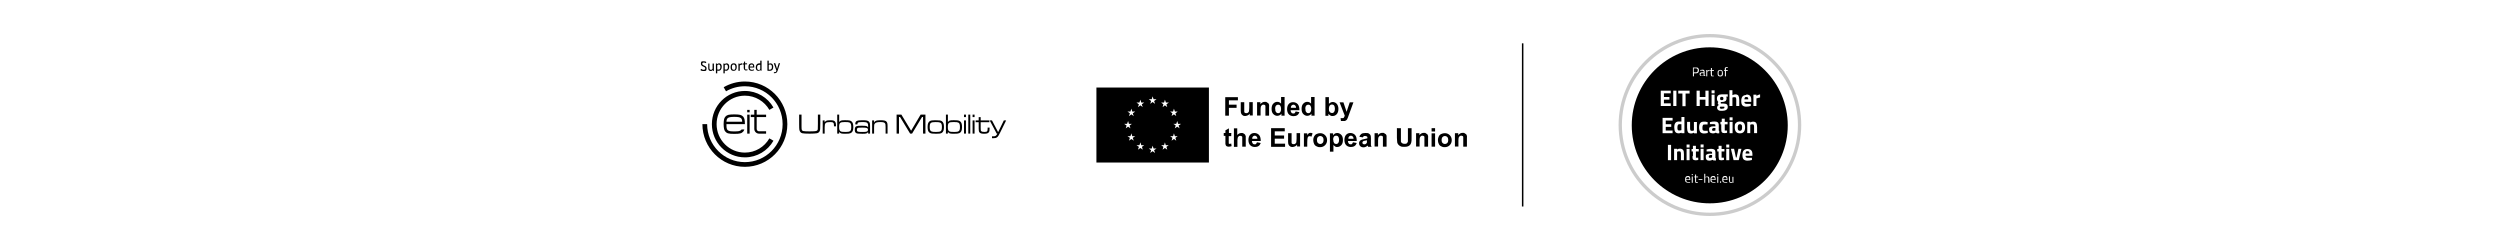 <?xml version="1.0" encoding="UTF-8" standalone="no"?><!DOCTYPE svg PUBLIC "-//W3C//DTD SVG 1.1//EN" "http://www.w3.org/Graphics/SVG/1.1/DTD/svg11.dtd"><svg width="100%" height="100%" viewBox="0 0 6250 625" version="1.1" xmlns="http://www.w3.org/2000/svg" xmlns:xlink="http://www.w3.org/1999/xlink" xml:space="preserve" xmlns:serif="http://www.serif.com/" style="fill-rule:evenodd;clip-rule:evenodd;stroke-miterlimit:10;"><g><g><g opacity="0.2"><ellipse cx="4274.79" cy="312.5" rx="224.167" ry="223.333" style="fill:none;stroke:#000;stroke-width:8.33px;"/></g><g><path d="M4280.21,324.167c0,2.083 0.834,2.916 2.917,2.916c2.083,0 2.917,0 4.583,-0.833l0.834,0l-0,-6.25l-5,0c-2.084,0.833 -3.334,1.667 -3.334,3.75l0,0.417Z" style="fill-rule:nonzero;"/><path d="M4252.29,184.167c-0,-0 -0.834,1.25 -0.834,2.083c0,2.083 0.834,2.917 2.5,2.917c1.667,-0 2.917,-0 4.167,-0.834l0.833,0l0,-5.416l-4.583,-0c-0.833,-0 -1.667,0.833 -2.083,1.25Z" style="fill-rule:nonzero;"/><path d="M4349.79,327.083c2.083,0 3.333,-0.833 4.166,-2.083c0.834,-1.25 1.25,-3.333 1.25,-6.25c0,-2.917 0,-5 -1.25,-6.25c-0.833,-1.25 -2.083,-2.083 -4.166,-2.083c-2.084,-0 -3.334,0.833 -4.167,2.083c-0.833,1.25 -1.25,3.333 -1.25,6.25c0,2.917 0,5 1.25,6.25c0.833,1.25 2.083,2.083 4.167,2.083Z" style="fill-rule:nonzero;"/><path d="M4305.21,271.667c4.167,-0 5.834,-0.834 5.834,-2.917c-0,-2.083 -0,-1.667 -0.834,-2.083l-9.166,-0c-0.834,-0 -1.667,1.666 -1.667,2.916c0,1.25 2.083,2.5 5.833,2.5l0,-0.416Z" style="fill-rule:nonzero;"/><path d="M4283.12,442.917c-1.25,-0 -2.5,-0 -3.333,1.25c-0.834,0.833 -1.25,2.083 -1.25,4.166l8.333,0c0,-2.083 0,-3.333 -0.833,-4.166c-0,-0.834 -1.667,-1.25 -2.917,-1.25Z" style="fill-rule:nonzero;"/><path d="M4312.71,442.917c-1.25,-0 -2.5,-0 -3.333,1.25c-0.833,0.833 -1.25,2.083 -1.25,4.166l8.333,0c0,-2.083 0,-3.333 -0.833,-4.166c-0,-0.834 -1.667,-1.25 -2.917,-1.25Z" style="fill-rule:nonzero;"/><path d="M4244.38,175.833c0,-1.666 0,-2.916 -1.25,-3.75c-0.833,-0.833 -1.667,-1.25 -3.333,-1.25l-5.417,0l0,10l5.417,0c2.916,0 4.583,-1.666 4.583,-5.416l0,0.416Z" style="fill-rule:nonzero;"/><path d="M4271.88,391.667c0,2.083 0.833,2.916 2.917,2.916c2.083,0 2.916,0 4.583,-0.833l0.833,0l0,-6.25l-5,0c-2.083,0.833 -3.333,1.667 -3.333,3.75l0,0.417Z" style="fill-rule:nonzero;"/><path d="M4193.54,318.333c-0,2.917 -0,5 0.833,6.25c0.833,1.25 1.667,1.667 3.333,1.667c1.667,0 3.334,0 5,-0.833l0.834,-0l-0,-15l-5.417,-0c-2.917,-0 -4.583,2.916 -4.583,8.333l-0,-0.417Z" style="fill-rule:nonzero;"/><path d="M4304.38,250.417c2.917,-0 4.167,-1.25 4.167,-4.167c-0,-2.917 -1.25,-4.167 -4.167,-4.167c-2.917,0 -4.167,1.25 -4.167,4.167c0,2.917 1.25,4.167 4.167,4.167Z" style="fill-rule:nonzero;"/><path d="M4368.96,377.917c-1.666,-0 -2.916,-0 -3.75,1.25c-0.833,0.833 -1.25,2.5 -1.25,4.583l9.584,0c-0,-2.083 -0,-3.75 -1.25,-4.583c-0.834,-0.834 -2.084,-1.25 -3.75,-1.25l0.416,-0Z" style="fill-rule:nonzero;"/><path d="M4300.62,188.75c1.667,0 2.917,0 3.333,-1.25c0.417,-1.25 0.834,-2.5 0.834,-5c-0,-2.5 -0,-3.75 -0.834,-4.583c0,-0.834 -1.666,-1.25 -3.333,-1.25c-1.667,-0 -2.917,-0 -3.333,1.25c-0.417,1.25 -0.834,2.5 -0.834,4.583c0,2.083 0,3.75 0.834,5c0.833,1.25 1.666,1.25 3.333,1.25Z" style="fill-rule:nonzero;"/><path d="M4274.38,118.333c-107.917,0 -195,87.5 -195,195c0,107.5 87.5,195 195,195c107.5,0 195,-87.5 195,-195c0,-107.5 -87.5,-195 -195,-195Zm91.25,117.917c8.333,0 12.5,4.167 12.5,12.917l0,5.416l-17.083,0c-0,1.667 -0,2.917 1.25,3.75c1.25,0.834 2.083,1.25 3.75,1.25l10.833,0l0,5.417c-4.167,1.25 -8.333,1.667 -11.667,1.667c-3.333,-0 -7.5,-1.25 -9.166,-3.334c-2.084,-2.083 -2.917,-5.833 -2.917,-10.833c0,-10 4.167,-15 12.5,-15l0,-1.25Zm-5.833,71.25c2.083,2.5 2.916,6.25 2.916,10.833c0,10 -4.166,15 -12.916,15c-8.75,0 -12.917,-5 -12.917,-15c0,-10 0.833,-8.333 2.917,-10.833c2.083,-2.5 5.416,-3.75 10,-3.75c4.583,0 7.916,1.25 10,3.75Zm-36.25,-82.083l7.5,-0l-0,12.5c2.5,-1.25 5,-2.084 7.083,-2.084c3.75,0 6.25,1.25 7.917,3.334c1.25,2.083 2.083,5.833 2.083,10.416l0,15.417l-7.5,0l0,-15c0,-2.5 0,-4.167 -0.833,-5.417c-0,-1.25 -1.667,-1.666 -3.334,-1.666c-1.666,-0 -2.916,-0 -4.583,0.833l-0.833,0l-0,21.25l-7.5,0l-0,-39.583Zm0.416,75.416l0,-7.5l7.5,0l0,7.5l-7.5,0Zm7.5,3.75l0,28.334l-7.5,-0l0,-28.334l7.5,0Zm-30.416,6.25l-0,-6.25l3.333,0l0,-7.916l7.5,-0l0,7.916l7.083,0l0,6.25l-7.083,0l0,15.417l5.833,0l0,5.833c-2.5,0 -4.583,0.834 -5.833,0.834c-3.333,-0 -5.833,-0.834 -7.083,-2.084c-1.25,-1.666 -1.667,-4.166 -1.667,-8.333l0,-11.667l-3.333,0l1.25,0Zm14.583,61.25l7.5,0l0,28.334l-7.5,-0l0,-28.334Zm0,-3.333l0,-7.5l7.5,0l0,7.5l-7.5,0Zm-5.833,-193.75l2.083,0l0,-1.25c0,-2.083 0,-3.75 0.833,-4.583c0.834,-0.834 1.667,-1.25 3.334,-1.25l3.333,-0l0,2.083l-2.917,0c-0.833,0 -1.25,0 -1.666,0.833l-0,4.167l4.583,0l0,2.083l-4.583,0l-0,13.75l-2.5,0l-0,-13.75l-2.084,0l0,-2.083l-0.416,0Zm-14.167,1.667c0.833,-1.25 2.917,-2.084 5,-2.084c2.083,0 4.167,0.834 5,2.084c0.833,1.25 1.667,3.333 1.667,6.25c-0,2.916 -0,5 -1.25,6.25c-1.25,1.25 -2.917,2.083 -5.417,2.083c-2.5,0 -4.167,-0.833 -5.417,-2.083c-0.833,-1.25 -1.25,-3.334 -1.25,-6.25c0,-2.917 0,-5 1.667,-6.25Zm-1.667,82.5c0,-0.834 0,-2.084 1.667,-3.75l0,-0.834c-2.083,-1.666 -3.333,-4.583 -3.333,-8.333c-0,-3.75 1.25,-6.25 3.333,-7.917c2.083,-1.666 5,-2.5 8.75,-2.5l15,0l0,5.834l-4.167,-0c0.834,0.833 1.25,2.083 1.25,3.333c0,3.75 -0.833,6.25 -2.916,7.917c-2.084,1.25 -5,2.083 -9.167,2.083c-4.167,0 -1.667,0 -2.5,0l0,2.5c0,0.833 0,1.25 0.833,1.25l4.584,0c4.583,0 7.916,0.833 9.583,2.083c1.667,1.25 2.5,3.334 2.5,6.667c0,3.333 -1.25,5.417 -3.75,7.083c-2.5,1.667 -5.833,2.5 -10,2.5c-4.167,0 -7.5,0 -9.583,-1.666c-2.084,-1.667 -3.334,-3.334 -3.334,-6.25c0,-2.917 1.25,-4.584 4.167,-6.667c-1.25,-0.833 -2.083,-2.5 -2.083,-4.167l-0.834,0.834Zm-15,-25.834l0,-7.5l7.5,0l0,7.5l-7.5,0Zm7.5,3.334l0,28.333l-7.5,0l0,-28.333l7.5,-0Zm-11.25,-61.667l2.084,0l-0,-5l2.5,0l-0,5l5,0l-0,2.083l-5,0l-0,11.25c-0,0 0.833,0.834 1.666,0.834l2.917,-0l0,1.666l-3.333,0c-1.667,0 -2.917,0 -3.334,-1.25c0,-0.833 -0.833,-2.5 -0.833,-4.583l0,-8.333l-2.083,-0l-0,-2.084l0.416,0.417Zm-9.583,0l2.5,0l0,2.083c1.667,-1.25 3.75,-2.083 5.833,-2.5l0,2.5c-0.833,0 -1.666,0 -2.916,0.834c-0.834,-0 -1.667,0.833 -2.084,0.833l-0.833,0l0,12.083l-2.5,0l0,-15.833Zm-7.5,2.5c0,0 -1.25,-0.833 -2.083,-0.833l-5.834,-0l0,-1.667c2.5,0 4.167,-0.833 6.25,-0.833c2.084,-0 2.917,-0 3.75,1.25c0.834,0.833 1.25,2.083 1.25,3.75l0,7.916c0,0.834 0.834,1.25 1.667,1.25l-0,1.667c-1.667,0 -2.917,0 -3.75,-1.25c-2.083,0.833 -3.75,1.25 -5.833,1.25c-2.084,0 -2.5,0 -3.334,-1.25c-0.833,-0.833 -1.25,-2.083 -1.25,-3.333c0,-1.25 0,-2.5 1.25,-3.334c0.834,-0.833 2.084,-1.25 3.75,-1.25l5,0l0,-1.666c0,-1.25 0,-1.667 -0.833,-2.084l-0,0.417Zm5.417,65l-0,-15.833l7.916,-0l0,38.333l-7.916,0l-0,-15.833l-14.167,-0l-0,15.833l-7.917,0l0,-38.333l7.917,-0l-0,15.833l14.167,0Zm-31.25,-73.75l7.916,0c2.5,0 4.167,0 5.417,1.667c1.25,1.666 1.667,2.916 1.667,5.416c-0,5 -2.5,7.5 -7.084,7.5l-5.416,0l-0,7.5l-2.5,0l-0,-22.083Zm-36.667,57.917l28.333,-0l0,7.083l-10,0l0,31.667l-7.916,-0l-0,-31.667l-10.417,0l-0,-7.083Zm20.833,142.083l0,-7.5l7.5,0l0,7.5l-7.5,0Zm7.5,3.333l0,28.334l-7.5,-0l0,-28.334l7.5,0Zm-72.083,-145.416l25,-0l-0,6.666l-17.083,0l-0,9.167l13.75,0l-0,6.667l-13.75,-0l-0,9.166l17.083,0l-0,6.667l-25,0l-0,-38.333Zm25.833,173.75l-7.916,-0l-0,-38.334l7.916,0l0,38.334Zm3.75,-99.167l-17.083,0l-0,9.167l13.75,-0l-0,6.666l-13.75,0l-0,9.167l17.083,0l0,6.667l-25,-0l0,-38.334l25,0l0,6.667Zm1.667,-74.583l7.917,-0l-0,38.333l-7.917,0l-0,-38.333Zm26.667,173.75l-7.5,-0l-0,-15c-0,-2.5 -0,-4.167 -0.834,-5.417c0,-1.25 -1.666,-1.667 -3.333,-1.667c-1.667,0 -2.917,0 -4.583,0.834l-0.834,-0l0,21.25l-7.5,-0l0,-28.334l7.5,0l0,1.667c2.5,-1.667 5,-2.083 7.084,-2.083c3.75,-0 6.25,1.25 7.916,3.333c1.667,2.083 2.084,5.833 2.084,10.417l-0,15.416l-0,-0.416Zm1.25,-67.5l-7.5,-0l-0,-1.25c-2.5,1.25 -5,1.666 -6.667,1.666c-4.167,0 -7.083,-1.25 -8.75,-3.75c-1.667,-2.5 -2.5,-6.25 -2.5,-11.25c-0,-5 0.833,-8.75 2.917,-11.25c2.083,-2.5 5,-3.333 8.75,-3.333l6.25,0l-0,-11.25l7.5,0l-0,40.417Zm15,117.083l-10.417,0c-0,1.667 -0,2.917 0.833,3.75c0.834,0.833 1.667,1.25 3.334,1.25l5.416,0l0,1.667l-6.25,-0c-1.666,-0 -3.75,-0.834 -5,-2.084c-0.833,-1.25 -1.25,-3.333 -1.25,-6.25c0,-5.416 2.084,-8.333 6.667,-8.333c4.583,0 3.75,0 4.583,1.667c1.25,1.25 1.667,2.916 1.667,5.416l-0,2.5l0.417,0l-0,0.417Zm-6.25,-120c-1.25,-2.083 -2.084,-5.833 -2.084,-10.833l0,-14.584l7.5,0l0,15c0,2.917 0,4.584 0.834,5.834c-0,0.833 1.666,1.666 3.333,1.666c1.667,0 3.333,0 4.583,-0.833l0.834,0l-0,-21.25l7.5,0l-0,28.333l-7.5,0l-0,-1.666c-2.917,1.666 -5,2.083 -7.084,2.083c-3.75,0 -6.666,-1.25 -7.916,-3.333l-0,-0.417Zm12.083,127.083l-2.5,0l-0,-15.833l2.5,0l-0,15.833Zm-0,-19.166l-2.5,-0l-0,-2.917l2.5,0l-0,2.917Zm0.417,-47.5l-0,-11.667l-3.334,0l0,-6.25l3.334,0l-0,-7.917l7.5,0l-0,7.917l7.083,0l-0,6.25l-7.083,0l-0,15.417c-0,0.416 0.833,-0 1.666,-0l4.167,-0l-0,5.833c-2.5,0 -4.583,0.833 -5.833,0.833c-3.334,0 -5.834,-0.833 -7.084,-2.083c-1.25,-1.25 -1.666,-4.167 -1.666,-8.333l1.25,-0Zm9.583,67.083c-1.667,0 -2.917,0 -3.333,-1.25c-0.417,-1.25 -0.834,-2.5 -0.834,-4.583l0,-8.334l-2.083,0l-0,-2.083l2.083,0l0,-5l2.5,0l0,5l5,0l0,2.083l-5,0l0,11.25c0,0.834 0.834,0.834 1.667,0.834l2.917,-0l-0,1.666l-3.334,0l0.417,0.417Zm14.167,-7.917l-9.584,0l0,-2.083l9.584,0l-0,2.083Zm2.916,-49.166l-7.5,-0l0,-28.334l7.5,0l0,28.334Zm0,-31.667l-7.5,0l0,-7.5l7.5,0l0,7.5Zm-8.333,-38.75c-1.667,-2.5 -2.917,-6.25 -2.917,-11.25c0,-5 0.834,-8.75 2.917,-11.25c2.083,-2.5 5,-3.333 9.167,-3.333c4.166,-0 4.583,-0 7.5,0.833l1.666,0l0,6.25l-6.666,0c-2.5,0 -4.167,0 -5,1.667c-0.834,1.666 -1.25,3.333 -1.25,6.25c-0,2.916 -0,5 1.25,6.25c1.25,1.25 2.5,1.666 5.416,1.666l6.667,0l-0,5.417c-4.167,0.833 -7.083,1.25 -9.167,1.25c-4.166,0 -7.083,-1.25 -9.166,-3.333l-0.417,-0.417Zm22.917,127.083l-2.917,0l-0,-8.333c-0,-2.083 -0,-3.75 -0.833,-4.583c-0,-0.834 -1.25,-1.25 -2.917,-1.25c-1.667,-0 -2.5,-0 -3.75,0.833l-0,13.333l-2.5,0l-0,-22.5l2.5,0l-0,7.917c1.667,-0.833 3.333,-1.25 5,-1.25c1.667,0 3.333,0 4.167,1.667c0.833,1.666 1.25,3.333 1.25,5.833l-0,8.333Zm15.833,-7.083l-10.417,0c0,1.667 0,2.917 0.834,3.75c0.833,0.833 1.666,1.25 3.333,1.25l5.417,0l-0,1.667l-6.25,-0c-1.667,-0 -3.75,-0.834 -5,-2.084c-1.25,-1.25 -1.25,-3.333 -1.25,-6.25c-0,-5.416 2.083,-8.333 6.666,-8.333c4.584,0 3.75,0 4.584,1.667c1.25,1.25 1.666,2.916 1.666,5.416l0,2.5l0.417,0l-0,0.417Zm-0,-48.75l-4.583,0c-1.25,0 -2.5,-0.833 -3.334,-1.667c-2.5,1.25 -5.416,2.084 -8.333,2.084c-5.833,-0 -8.75,-2.917 -8.75,-9.167c-0,-6.25 0.833,-5 2.5,-6.25c1.667,-1.25 4.167,-2.083 7.5,-2.083l5.833,-0l0,-2.084c0,-1.25 0,-2.083 -0.833,-2.5c-0,0 -1.25,-0.833 -2.5,-0.833l-10.417,0l0,-5c4.167,-1.25 7.917,-1.667 11.667,-1.667c3.75,0 6.25,0.834 7.917,2.084c1.666,1.25 2.5,3.75 2.5,7.083l-0,13.75c-0,0 0.833,0 1.25,0.833l-0,5.834l-0.834,-0l0.417,-0.417Zm-7.917,-67.917c-5.833,0 -8.75,-2.916 -8.75,-9.166c0,-6.25 0.834,-5 2.5,-6.25c1.667,-1.25 4.167,-2.084 7.5,-2.084l5.834,0l-0,-2.083c-0,-1.25 -0,-2.083 -0.834,-2.5c0,0 -1.25,-0.833 -2.5,-0.833l-10.416,-0l-0,-5c4.166,-1.25 7.916,-1.667 11.666,-1.667c3.75,0 6.25,0.833 7.917,2.083c1.667,1.667 2.5,3.75 2.5,7.084l-0,13.75c-0,-0 0.833,-0 1.25,0.833l-0,5.833l-5,0c-1.25,0 -2.5,-0.833 -3.333,-1.666c-2.5,1.25 -5.417,2.083 -8.334,2.083l0,-0.417Zm14.167,123.75l-2.5,0l-0,-15.833l2.5,0l-0,15.833Zm-0,-19.166l-2.5,-0l-0,-2.917l2.5,0l-0,2.917Zm7.083,19.166l-2.5,0l0,-3.75l2.5,0l0,3.75Zm-4.583,-58.333c-1.25,-1.667 -1.667,-4.167 -1.667,-8.333l0,-11.667l-3.333,0l-0,-6.25l3.333,0l0,-7.917l7.5,0l0,7.917l7.084,0l-0,6.25l-7.084,0l0,15.417l5.834,-0l-0,5.833c-2.5,0 -4.584,0.833 -5.834,0.833c-3.333,0 -5.833,-0.833 -7.083,-2.083l1.25,0Zm20.833,51.25l-10.416,0c-0,1.667 -0,2.917 0.833,3.75c0.833,0.833 1.667,1.25 3.333,1.25l5.417,0l-0,1.667l-6.25,-0c-1.667,-0 -3.75,-0.834 -5,-2.084c-1.25,-1.25 -1.25,-3.333 -1.25,-6.25c-0,-5.416 2.083,-8.333 6.667,-8.333c4.583,0 3.75,0 4.583,1.667c1.25,1.25 1.667,2.916 1.667,5.416l-0,2.5l0.416,0l0,0.417Zm15.834,7.083l-2.5,0l-0,-1.25c-1.667,0.834 -2.917,1.25 -4.584,1.25c-1.666,0 -3.75,0 -4.166,-1.666c-0.834,-1.25 -1.25,-3.334 -1.25,-6.25l-0,-8.334l2.5,0l-0,12.917c-0,0.833 1.25,1.25 2.5,1.25l3.75,0l-0,-12.917l2.5,0l-0,15.834l0.833,-0.834l0.417,0Zm12.083,-56.666l-12.917,-0l-6.666,-28.334l7.916,0l4.584,21.667l1.666,0l4.584,-21.667l7.5,0l-6.667,28.334Zm34.167,-10.834l-17.084,0c0,1.667 0,2.917 1.25,3.75c0.834,0.834 2.084,1.25 3.75,1.25l10.834,0l-0,5.417c-4.167,1.25 -8.334,1.667 -11.667,1.667c-3.333,-0 -7.5,-1.25 -9.167,-3.334c-2.083,-2.083 -2.916,-5.833 -2.916,-10.833c-0,-10 4.166,-15 12.5,-15c8.333,0 12.5,4.167 12.5,12.917l-0,5.416l-0,-1.25Zm11.666,-56.666l-7.5,-0l0,-15c0,-2.5 0,-4.167 -0.833,-5.417c-0,-1.25 -1.667,-1.667 -3.333,-1.667c-1.667,0 -2.917,0 -4.584,0.834l-0.833,-0l-0,21.25l-7.5,-0l-0,-28.334l7.5,0l-0,1.667c2.5,-1.667 5,-2.083 7.083,-2.083c3.75,-0 6.25,1.25 7.917,3.333c1.25,2.083 2.083,5.833 2.083,10.417l0,15.416l0,-0.416Zm7.5,-89.167c-2.916,0.833 -5.833,1.25 -7.916,2.083l-1.25,0l-0,19.167l-7.5,0l-0,-28.333l7.5,-0l-0,2.916c3.333,-2.083 6.25,-2.916 9.166,-3.75l0,7.917Z" style="fill-rule:nonzero;"/><path d="M4219.79,442.917c-1.25,-0 -2.5,-0 -3.334,1.25c-0.833,0.833 -1.25,2.083 -1.25,4.166l8.334,0c-0,-2.083 -0,-3.333 -0.834,-4.166c-0.833,-0.834 -1.666,-1.25 -2.916,-1.25Z" style="fill-rule:nonzero;"/><path d="M4369.79,243.75c-0.834,-0.833 -2.084,-1.25 -3.75,-1.25c-1.667,0 -2.917,0 -3.75,1.25c-0.834,1.25 -1.25,2.5 -1.25,4.583l9.583,0c0,-2.083 0,-3.75 -1.25,-4.583l0.417,0Z" style="fill-rule:nonzero;"/></g></g><rect x="3804.79" y="108.333" width="3.75" height="407.917"/><g><path d="M3022.29,218.75l-0,187.5l-281.25,0l-0,-187.5l281.25,0Zm-138.334,152.5l-2.5,-7.083l-2.083,7.083l-7.5,0l5.833,4.167l-2.083,7.083l5.833,-4.583l6.25,4.583l-2.5,-7.083l6.25,-4.167l-7.5,0Zm30.417,-8.333l-2.083,-7.084l-2.084,7.084l-7.5,-0l5.834,4.166l-2.084,7.084l5.834,-4.167l5.833,4.167l-2.083,-7.084l5.833,-4.166l-7.5,-0Zm22.917,-22.5l-2.5,-7.084l-2.084,7.084l-7.5,-0l5.834,4.166l-2.084,7.084l5.834,-4.167l5.833,4.167l-2.083,-7.084l5.833,-4.166l-7.083,-0Zm15.416,-30.834l-7.5,0l-2.083,-7.083l-2.5,7.083l-7.5,0l6.25,4.167l-2.5,7.083l6.25,-4.166l5.833,4.166l-2.5,-7.083l6.25,-4.167Zm-23.75,-19.583l5.834,-4.167l5.833,4.167l-2.083,-6.667l5.833,-4.583l-7.083,0l-2.5,-7.083l-2.084,7.083l-7.5,0l5.834,4.583l-2.084,6.667Zm-16.666,-40.833l-2.084,7.083l-7.5,0l5.834,4.583l-2.084,7.084l5.834,-4.584l5.833,4.584l-2.083,-7.084l6.25,-4.583l-7.5,0l-2.5,-7.083Zm-36.667,10.416l5.833,-4.583l6.25,4.583l-2.5,-7.083l6.25,-4.583l-7.5,-0l-2.5,-7.084l-2.083,7.084l-7.5,-0l5.833,4.583l-2.083,7.083Zm-30.833,8.334l6.25,-4.584l5.833,4.584l-2.5,-7.084l6.25,-4.583l-7.5,0l-2.083,-7.083l-2.5,7.083l-7.5,0l6.25,4.583l-2.5,7.084Zm-16.25,3.75l-2.5,7.083l-7.5,0l6.25,4.583l-2.5,7.084l6.25,-4.584l5.833,4.584l-2.5,-7.084l6.25,-4.583l-7.5,0l-2.083,-7.083Zm-8.334,45l5.834,4.166l-2.084,-7.083l5.834,-4.167l-7.5,0l-2.084,-7.083l-2.5,7.083l-7.5,0l6.25,4.167l-2.083,7.083l5.833,-4.166Zm10.417,23.75l-2.083,-7.084l-2.5,7.084l-7.5,-0l6.25,4.166l-2.5,7.084l6.25,-4.167l5.833,4.167l-2.5,-7.084l6.25,-4.166l-7.5,-0Zm22.5,22.5l-2.083,-7.084l-2.5,7.084l-7.5,-0l6.25,4.166l-2.5,7.084l6.25,-4.167l5.833,4.167l-2.083,-7.084l5.833,-4.166l-7.5,-0Z"/><g><path d="M3063.12,289.167l0,-46.25l31.667,-0l-0,7.916l-22.5,0l-0,10.834l19.166,-0l0,7.916l-19.166,0l-0,19.584l-9.167,-0Z" style="fill-rule:nonzero;"/><path d="M3124.38,289.167l0,-5c-1.25,1.666 -2.917,3.333 -5,4.166c-2.083,0.834 -4.167,1.667 -6.25,1.667c-2.083,0 -4.167,0 -6.25,-1.667c-1.667,-0.833 -2.917,-2.5 -3.75,-4.166c-0.833,-1.667 -1.25,-4.167 -1.25,-7.5l0,-21.25l8.75,-0l0,24.166c0,1.25 0.833,2.084 1.667,2.5c0.833,0.417 2.083,0.834 3.333,0.834c1.25,-0 2.917,-0 4.167,-1.25c1.25,-0.834 2.083,-1.667 2.5,-2.917c-0,-1.25 0.833,-4.167 0.833,-9.167l0,-14.166l8.75,-0l0,33.333l-8.333,0l0.833,0l0,0.417Z" style="fill-rule:nonzero;"/><path d="M3172.29,289.167l-8.75,-0l-0,-24.167c-0,-1.25 -0.834,-2.083 -1.667,-2.5c-0.833,-0.417 -1.667,-0.833 -2.917,-0.833c-1.25,-0 -2.916,-0 -4.166,1.25c-1.25,1.25 -2.084,2.083 -2.5,3.333c-0.417,1.25 -0.834,3.75 -0.834,7.5l0,15l-8.75,0l0,-33.333l8.334,-0l-0,5c2.916,-3.75 6.666,-5.834 10.833,-5.834c4.167,0 3.75,0 5.417,1.25c1.666,0.834 2.916,1.667 3.75,2.5c0.833,0.834 1.25,2.5 1.666,3.75c0.417,1.25 0,3.334 0,5.834l0,20.833l-0.416,0l-0,0.417Z" style="fill-rule:nonzero;"/><path d="M3211.88,289.167l-8.333,-0l-0,-5c-1.25,2.083 -2.917,3.333 -5,4.166c-2.084,0.834 -3.75,1.25 -5.417,1.25c-3.75,0 -7.083,-1.666 -10,-4.583c-2.917,-2.917 -4.167,-7.5 -4.167,-12.917c0,-5.416 1.25,-10 4.167,-12.916c2.917,-2.917 5.833,-4.584 10,-4.584c4.167,0 7.083,1.667 9.583,4.584l0,-16.667l8.75,0l0,46.25l0.417,0l0,0.417Zm-23.75,-17.5c0,3.75 0,6.25 1.667,7.916c1.25,2.5 3.333,3.334 5.833,3.334c2.5,-0 3.75,-0.834 5,-2.5c1.25,-1.667 2.083,-4.167 2.083,-7.917c0,-3.75 -0.833,-6.667 -2.083,-8.333c-1.25,-1.667 -3.333,-2.5 -5.417,-2.5c-2.083,-0 -3.75,0.833 -5.416,2.5c-1.25,1.666 -2.084,4.166 -2.084,7.5l0.417,-0Z" style="fill-rule:nonzero;"/><path d="M3239.79,278.75l8.75,1.667c-1.25,3.333 -2.917,5.833 -5.417,7.5c-2.5,1.666 -5.417,2.5 -9.167,2.5c-5.833,-0 -10,-2.084 -12.916,-5.834c-2.084,-2.916 -3.334,-7.083 -3.334,-11.666c0,-4.584 1.25,-10 4.167,-12.917c2.917,-3.333 6.667,-4.583 10.833,-4.583c4.167,-0 8.75,1.666 11.667,5c2.917,3.333 4.167,8.333 4.167,15l-22.084,-0c0,2.5 0.834,4.583 2.084,6.25c1.25,1.666 2.916,2.083 5,2.083c2.083,0 2.5,0 3.333,-1.25c0.833,-0.833 1.667,-2.083 2.083,-3.75l0.834,-0Zm0.416,-9.167c0,-2.5 -0.833,-4.583 -2.083,-5.833c-1.25,-1.25 -2.917,-2.083 -4.583,-2.083c-1.667,-0 -3.334,0.833 -4.584,2.083c-1.25,1.25 -2.083,3.333 -1.666,5.833l13.333,0l-0.417,0Z" style="fill-rule:nonzero;"/><path d="M3286.88,289.167l-8.333,-0l-0,-5c-1.25,2.083 -2.917,3.333 -5,4.166c-2.084,0.834 -3.75,1.25 -5.417,1.25c-3.75,0 -7.083,-1.666 -10,-4.583c-2.917,-2.917 -4.167,-7.5 -4.167,-12.917c0,-5.416 1.25,-10 4.167,-12.916c2.917,-2.917 5.833,-4.584 10,-4.584c4.167,0 7.083,1.667 9.583,4.584l0,-16.667l8.75,0l0,46.25l0.417,0l0,0.417Zm-23.333,-17.5c-0,3.75 -0,6.25 1.666,7.916c1.25,2.5 3.334,3.334 5.834,3.334c2.5,-0 3.75,-0.834 5,-2.5c1.25,-1.667 2.083,-4.167 2.083,-7.917c0,-3.75 -0.833,-6.667 -2.083,-8.333c-1.25,-1.667 -3.334,-2.5 -5.417,-2.5c-2.083,-0 -3.75,0.833 -5.417,2.5c-1.25,1.666 -2.083,4.166 -2.083,7.5l0.417,-0Z" style="fill-rule:nonzero;"/><path d="M3313.54,289.583l-0,-46.666l8.75,-0l-0,16.666c2.916,-2.916 5.833,-4.583 9.583,-4.583c3.75,0 7.5,1.667 10,4.583c2.5,2.917 4.167,7.084 4.167,12.5c-0,5.417 -1.25,10 -4.167,13.334c-2.917,2.916 -5.833,4.583 -10,4.583c-4.167,0 -3.75,0 -5.833,-1.25c-1.667,-0.833 -3.334,-2.5 -5,-4.167l-0,5l-8.334,0l0.834,0Zm8.75,-17.916c-0,3.333 -0,5.833 1.666,7.5c1.667,2.5 3.75,3.333 6.25,3.333c2.5,-0 3.75,-0.833 5,-2.5c1.25,-1.667 2.084,-4.167 2.084,-7.917c-0,-3.75 -0.834,-6.666 -2.084,-8.333c-1.25,-1.667 -3.333,-2.5 -5.416,-2.5c-2.084,-0 -3.75,0.833 -5.417,2.5c-1.25,1.667 -2.083,4.167 -2.083,7.5l-0,0.417Z" style="fill-rule:nonzero;"/><path d="M3348.96,255.833l9.584,0l7.916,23.75l7.917,-23.75l9.167,0l-11.667,32.084l-2.083,5.833c-0.834,2.083 -1.667,3.333 -2.084,4.583c-0.416,1.25 -1.666,1.667 -2.5,2.5c-0.833,0.834 -2.083,1.25 -3.333,1.667l-9.583,0l-0.834,-7.083l3.75,-0c2.084,-0 3.75,-0 4.584,-1.667c0.833,-1.667 1.666,-2.917 2.083,-4.583l-12.917,-33.334Z" style="fill-rule:nonzero;"/><path d="M3078.12,333.333l0,7.084l-6.25,-0l0,17.916c0,0 0,0.834 0.833,1.25c0.834,0.417 0.834,0 1.667,0c0.833,0 2.083,0 3.75,-0.833l0.833,6.667c-2.083,0.833 -4.583,1.25 -7.083,1.25c-2.5,-0 -2.917,-0 -4.167,-0.834c-1.25,0 -2.083,-1.25 -2.916,-2.083c-0,-0.833 -0.834,-2.083 -1.25,-3.333l-0,-20.834l-4.167,0l0,-7.083l4.167,0l-0,-6.667l8.75,-5l-0,11.667l6.25,0l-0,0.833l-0.417,0Z" style="fill-rule:nonzero;"/><path d="M3093.12,320.417l0,17.083c2.917,-3.333 6.25,-5 10.417,-5c4.166,0 3.75,0 5.416,1.25c1.667,0.833 2.917,1.667 3.75,2.917c0.834,1.25 1.25,2.5 1.667,3.75l-0,26.25l-8.75,-0l-0,-24.167c-0,-0.833 -0.833,-1.667 -1.667,-2.083c-0.833,-0.417 -2.083,-0.834 -3.333,-0.834c-1.25,0 -2.917,0 -3.75,1.25c-1.25,0.834 -2.083,1.667 -2.5,3.334c-0,1.25 -0.833,3.75 -0.833,6.25l-0,16.666l-8.75,0l-0,-46.25l8.75,0l-0.417,0l0,-0.416Z" style="fill-rule:nonzero;"/><path d="M3143.12,355.833l8.75,1.667c-1.25,3.333 -2.917,5.833 -5.417,7.5c-2.5,1.667 -5.416,2.5 -9.166,2.5c-5.834,0 -10,-2.083 -12.917,-5.833c-2.083,-2.917 -3.333,-7.084 -3.333,-11.667c-0,-4.583 1.25,-10 4.166,-12.917c2.917,-3.333 6.667,-4.583 10.834,-4.583c4.166,0 8.75,1.667 11.666,5c2.917,3.333 4.167,8.333 4.167,15l-22.083,0c-0,2.5 0.833,4.583 2.083,6.25c1.25,1.667 2.917,2.083 5,2.083c2.083,0 2.5,0 3.333,-1.25c0.834,-0.833 1.667,-2.083 2.084,-3.75l0.833,0Zm0.417,-8.75c-0,-2.5 -0.834,-4.583 -2.084,-5.833c-1.25,-1.25 -2.916,-2.083 -4.583,-2.083c-1.667,-0 -3.333,0.833 -4.583,2.083c-1.25,1.25 -2.084,3.333 -1.667,5.833l13.333,0l-0.416,0Z" style="fill-rule:nonzero;"/><path d="M3177.71,367.083l0,-46.666l34.167,-0l0,7.916l-25,0l0,10.417l23.333,0l0,7.917l-23.333,-0l0,12.5l25.833,-0l0,7.916l-35,0Z" style="fill-rule:nonzero;"/><path d="M3242.71,366.667l0,-5c-1.25,1.666 -2.916,3.333 -5,4.166c-2.083,0.834 -4.166,1.667 -6.25,1.667c-2.083,0 -4.166,0 -6.25,-1.667c-1.666,-0.833 -2.916,-2.5 -3.75,-4.166c-0.833,-1.667 -1.25,-4.167 -1.25,-7.5l0,-21.25l8.75,-0l0,24.166c0,1.25 0.834,2.084 1.667,2.5c0.833,0.417 2.083,0.834 3.333,0.834c1.25,-0 2.917,-0 4.167,-1.25c1.25,-0.834 2.083,-1.667 2.5,-2.917c0,-1.25 0.833,-4.167 0.833,-9.167l0,-14.166l8.75,-0l0,33.333l-8.333,-0l0.833,-0l0,0.417Z" style="fill-rule:nonzero;"/><path d="M3268.54,366.667l-8.75,-0l-0,-33.334l8.333,0l0,4.584c1.25,-2.084 2.5,-3.75 3.75,-4.584c1.25,-0.833 2.5,-1.25 3.75,-1.25c1.25,0 4.167,0 5.833,1.667l-2.916,7.917c-1.667,-0.834 -2.917,-1.25 -4.167,-1.25c-1.25,-0 -2.083,-0 -3.333,0.833c-1.25,0.833 -1.667,2.083 -2.084,3.75c-0.416,1.667 -0.833,5.417 -0.833,11.25l-0,10.417l0.417,-0Z" style="fill-rule:nonzero;"/><path d="M3283.12,349.583c0,-2.916 0.833,-5.833 2.083,-8.333c1.25,-2.5 3.334,-5 6.25,-6.25c2.917,-1.25 5.417,-2.083 8.75,-2.083c5,-0 9.167,1.666 12.5,5c3.334,3.333 5,7.5 5,12.5c0,5 -1.666,9.166 -5,12.5c-3.333,3.333 -7.5,5 -12.5,5c-5,-0 -5.833,-0.834 -8.75,-2.084c-2.916,-1.25 -5,-3.333 -6.25,-6.25c-1.25,-2.916 -2.083,-5.833 -2.083,-9.583l0,-0.417Zm9.167,0.417c-0,3.333 0.833,5.833 2.5,7.5c1.666,1.667 3.333,2.5 5.833,2.5c2.5,0 4.167,-0.833 5.833,-2.5c1.667,-1.667 2.5,-4.167 2.5,-7.5c0,-3.333 -0.833,-5.833 -2.5,-7.5c-1.666,-1.667 -3.333,-2.5 -5.833,-2.5c-2.5,0 -4.167,0.833 -5.833,2.5c-1.667,1.667 -2.5,4.167 -2.5,7.5Z" style="fill-rule:nonzero;"/><path d="M3324.38,333.333l8.333,0l0,5c1.25,-1.666 2.5,-2.916 4.167,-4.166c1.667,-1.25 3.75,-1.667 6.25,-1.667c3.75,0 7.083,1.667 10,4.583c2.917,2.917 4.167,7.084 4.167,12.917c-0,5.833 -1.25,10 -4.167,12.917c-2.917,2.916 -5.833,4.583 -10,4.583c-4.167,-0 -3.333,-0 -5,-1.25c-1.667,-0.833 -2.917,-2.083 -4.583,-3.75l-0,16.667l-8.75,-0l-0,-46.25l-0.417,-0l0,0.416Zm8.75,15.834c0,3.75 0.833,6.666 2.083,8.333c1.25,1.667 3.334,2.5 5.417,2.5c2.083,0 3.75,-0.833 5,-2.5c1.25,-1.667 2.083,-4.167 2.083,-7.917c0,-3.75 -0.833,-6.25 -2.083,-7.916c-1.25,-1.667 -3.333,-2.5 -5.417,-2.5c-2.083,-0 -4.166,0.833 -5.416,2.5c-1.25,1.666 -2.084,4.166 -2.084,7.5l0.417,-0Z" style="fill-rule:nonzero;"/><path d="M3383.12,355.833l8.75,1.667c-1.25,3.333 -2.917,5.833 -5.417,7.5c-2.5,1.667 -5.416,2.5 -9.166,2.5c-5.834,0 -10,-2.083 -12.917,-5.833c-2.083,-2.917 -3.333,-7.084 -3.333,-11.667c-0,-4.583 1.25,-10 4.166,-12.917c2.917,-3.333 6.667,-4.583 10.834,-4.583c4.166,0 8.75,1.667 11.666,5c2.917,3.333 4.167,8.333 4.167,15l-22.083,0c-0,2.5 0.833,4.583 2.083,6.25c1.25,1.667 2.917,2.083 5,2.083c2.083,0 2.5,0 3.333,-1.25c0.834,-0.833 1.667,-2.083 2.084,-3.75l0.833,0Zm0.833,-8.75c0,-2.5 -0.833,-4.583 -2.083,-5.833c-1.25,-1.25 -2.917,-2.083 -4.583,-2.083c-1.667,-0 -3.334,0.833 -4.584,2.083c-1.25,1.25 -2.083,3.333 -1.666,5.833l13.333,0l-0.417,0Z" style="fill-rule:nonzero;"/><path d="M3406.46,343.333l-7.916,-1.25c0.833,-3.333 2.5,-5.416 4.583,-7.083c2.083,-1.667 5.417,-2.5 10,-2.5c4.583,0 7.083,0 8.75,1.25c1.667,1.25 3.333,2.083 4.167,3.75c0.833,1.25 1.25,4.167 1.25,7.917l-0,17.083c-0,1.25 0.833,2.917 1.666,4.583l-8.75,0c0,0 0,-1.25 -0.833,-2.5l-0,-0.833c-1.667,1.667 -3.333,2.5 -5,3.333c-1.667,0.834 -3.75,1.25 -5.417,1.25c-3.333,0 -6.25,-0.833 -8.333,-2.916c-2.083,-2.084 -2.917,-4.167 -2.917,-7.084c0,-2.916 0,-3.75 1.25,-5c0.834,-1.666 2.084,-2.5 3.75,-3.333c1.667,-0.833 4.167,-1.667 7.084,-2.083c4.166,-0.834 7.083,-1.667 8.75,-2.084l-0,-0.833c-0,-1.667 -0,-2.917 -1.25,-3.75c-1.25,-0.833 -2.5,-1.25 -4.584,-1.25c-2.083,0 -2.916,0 -3.75,0.833c-0.833,0.834 -1.666,1.667 -2.083,3.334l-0,-0.834l-0.417,0Zm11.667,7.084c-1.25,-0 -2.917,0.833 -5.417,1.25c-2.5,-0 -4.166,0.833 -5,1.666c-1.25,0.834 -1.666,1.667 -1.666,2.917c-0,1.25 -0,2.5 1.25,3.333c0.833,0.834 2.083,1.25 3.333,1.25c1.25,0 2.917,0 4.583,-1.666c1.25,-0.834 1.667,-1.667 2.084,-2.917l-0,-5.833l0.833,-0Z" style="fill-rule:nonzero;"/><path d="M3466.04,366.667l-8.75,-0l-0,-24.167c-0,-1.25 -0.834,-2.083 -1.667,-2.5c-0.833,-0.417 -2.083,-0.833 -2.917,-0.833c-0.833,-0 -2.916,-0 -4.166,1.25c-1.25,1.25 -2.084,2.083 -2.5,3.333c-0.417,1.25 -0.834,3.75 -0.834,7.5l0,15l-8.75,0l0,-33.333l8.334,-0l-0,5c2.916,-3.75 6.666,-5.834 10.833,-5.834c4.167,0 3.75,0 5.417,1.25c1.666,0.834 2.916,1.667 3.75,2.5c0.833,0.834 1.25,2.5 1.666,3.75l0,26.667l-0.416,0l-0,0.417Z" style="fill-rule:nonzero;"/><path d="M3493.12,320.417l9.167,-0l-0,32.916c-0,2.084 1.25,3.334 2.916,4.584c1.667,1.25 3.75,1.666 6.25,1.666c2.5,0 4.584,0 5.834,-1.666c1.25,-1.25 2.083,-2.5 2.5,-4.167l-0,-33.333l9.166,-0l0,24.166c0,5.417 0,9.584 -0.833,11.667c-0.833,2.083 -1.25,4.167 -2.917,5.833c-1.25,1.667 -3.333,2.917 -5.416,3.75c-2.084,0.834 -5.417,1.25 -8.75,1.25c-3.334,0 -7.917,0 -10,-1.666c-2.084,-0.834 -4.167,-2.5 -5.417,-4.167c-1.25,-1.667 -2.083,-3.333 -2.5,-5c0,-2.5 -0.833,-6.667 -0.833,-11.667l-0,-24.583l0.833,0l0,0.417Z" style="fill-rule:nonzero;"/><path d="M3569.79,366.667l-8.75,-0l-0,-24.167c-0,-1.25 -0.834,-2.083 -1.667,-2.5c-0.833,-0.417 -2.083,-0.833 -2.917,-0.833c-0.833,-0 -2.916,-0 -4.166,1.25c-1.25,1.25 -2.084,2.083 -2.5,3.333c-0.417,1.25 -0.834,3.75 -0.834,7.5l0,15l-8.75,0l0,-33.333l8.334,-0l-0,5c2.916,-3.75 6.666,-5.834 10.833,-5.834c4.167,0 3.75,0 5.417,1.25c1.666,0.834 2.916,1.667 3.75,2.5c0.833,1.25 1.25,2.5 1.666,3.75c0.417,1.25 0,3.334 0,5.834l0,20.833l-0.416,-0l-0,0.417Z" style="fill-rule:nonzero;"/><path d="M3578.96,328.75l0,-8.333l8.75,-0l0,8.333l-8.75,0Zm0,37.917l0,-33.334l8.75,0l0,33.334l-8.75,-0Z" style="fill-rule:nonzero;"/><path d="M3594.79,349.583c-0,-2.916 0.833,-5.833 2.083,-8.333c1.25,-2.917 3.333,-5 6.25,-6.25c2.917,-1.25 5.417,-2.083 8.75,-2.083c5,-0 9.167,1.666 12.5,5c3.333,3.333 5,7.5 5,12.5c0,5 -1.667,9.166 -5,12.5c-3.333,3.333 -7.5,5 -12.5,5c-5,-0 -5.833,-0.834 -8.75,-2.084c-2.917,-1.25 -5,-3.333 -6.25,-6.25c-1.25,-2.5 -2.083,-5.833 -2.083,-9.583l-0,-0.417Zm9.166,0.417c0,3.333 0.834,5.833 2.5,7.5c1.667,1.667 3.334,2.5 5.834,2.5c2.5,0 4.166,-0.833 5.833,-2.5c1.667,-1.667 2.5,-4.167 2.5,-7.5c0,-3.333 -0.833,-5.833 -2.5,-7.5c-1.667,-1.667 -3.333,-2.5 -5.833,-2.5c-2.5,0 -4.167,0.833 -5.834,2.5c-1.666,1.667 -2.5,4.167 -2.5,7.5Z" style="fill-rule:nonzero;"/><path d="M3666.88,366.667l-8.75,-0l0,-24.167c0,-1.25 -0.833,-2.083 -1.667,-2.5c-0.833,-0.417 -2.083,-0.833 -2.916,-0.833c-0.834,-0 -2.917,-0 -4.167,1.25c-1.25,1.25 -2.083,2.083 -2.5,3.333c-0.417,1.25 -0.833,3.75 -0.833,7.5l-0,15l-8.75,0l-0,-33.333l8.333,-0l-0,5c2.917,-3.75 6.667,-5.834 10.833,-5.834c4.167,0 3.75,0 5.417,1.25c1.667,0.834 2.917,1.667 3.75,2.5c0.833,1.25 1.25,2.5 1.667,3.75c0.416,1.25 -0,3.334 -0,5.834l-0,20.833l-0.417,-0l0,0.417Z" style="fill-rule:nonzero;"/></g></g><g><path d="M1763.12,170.833c0,-5 -10.833,-3.75 -10.833,-11.25c-0,-7.5 2.916,-6.25 7.5,-6.25c4.583,0 5,1.25 6.25,2.084l-2.084,2.5c-0.833,-0.834 -2.5,-1.667 -4.583,-1.667c-2.083,0 -3.75,1.25 -3.75,3.333c0,5 10.833,3.75 10.833,11.25c0,7.5 -2.916,6.667 -7.916,6.667c-5,0 -6.25,-1.25 -7.5,-2.5l2.083,-2.917c1.25,0.834 2.917,2.5 5.833,2.5c2.917,0 4.167,-1.666 4.167,-3.333l0,-0.417Z" style="fill-rule:nonzero;"/><path d="M1770.21,158.75l3.334,0l-0,11.667c-0,2.5 1.25,4.166 3.75,4.166c2.5,0 4.166,-1.666 4.166,-3.75l0,-12.083l3.334,0l-0,18.333l-2.5,0l-0,-1.666l-0.834,-0c-0.833,0.833 -2.083,2.083 -5,2.083c-2.916,0 -5.833,-2.083 -5.833,-6.25l0,-12.5l-0.417,0Z" style="fill-rule:nonzero;"/><path d="M1796.04,176.667l-2.917,-0l-0,6.666l-3.333,0l-0,-24.583l2.5,0l0.833,1.667c0.833,-1.25 2.5,-2.084 4.583,-2.084c4.167,0 6.667,2.917 6.667,8.75c0,5.834 -3.333,10 -8.333,10l-0,-0.416Zm-0.417,-2.5c3.75,-0 5.417,-2.084 5.417,-6.667c-0,-4.583 -2.084,-6.25 -4.167,-6.25c-2.083,0 -2.917,1.25 -3.75,2.083l-0,10.417l2.5,0l-0,0.417Z" style="fill-rule:nonzero;"/><path d="M1814.79,176.667l-2.917,-0l-0,6.666l-3.333,0l-0,-24.583l2.5,0l0.833,1.667c0.833,-1.25 2.5,-2.084 4.583,-2.084c4.167,0 6.667,2.917 6.667,8.75c0,5.834 -3.333,10 -8.333,10l-0,-0.416Zm-0.417,-2.5c3.75,-0 5.417,-2.084 5.417,-6.667c-0,-4.583 -2.084,-6.25 -4.167,-6.25c-2.083,0 -2.917,1.25 -3.75,2.083l-0,10.417l2.5,0l-0,0.417Z" style="fill-rule:nonzero;"/><path d="M1826.46,167.917c0,-5.834 2.084,-9.584 7.917,-9.584c5.833,0 7.5,3.75 7.5,9.167c0,5.417 -2.083,9.583 -7.917,9.583c-5.833,0 -7.5,-3.75 -7.5,-9.166Zm7.917,6.666c3.333,0 4.167,-2.083 4.167,-6.666c-0,-4.584 -1.25,-6.667 -4.584,-6.667c-3.333,0 -4.166,2.083 -4.166,6.667c-0,4.583 1.25,6.666 4.583,6.666Z" style="fill-rule:nonzero;"/><path d="M1856.04,161.667l-2.084,-0c-1.666,-0 -3.333,0.833 -4.583,2.083l-0,13.333l-3.333,0l-0,-18.333l2.5,0l0.833,2.083c0.833,-1.25 2.5,-2.5 4.583,-2.5c2.084,0 1.25,0 1.667,0l-0,3.334l0.417,-0Z" style="fill-rule:nonzero;"/><path d="M1859.38,171.667l0,-10.417l-2.5,0l-0,-2.083l2.5,-0.834l1.25,-4.583l2.083,0l0,4.583l5,0l0,2.5l-5,0l0,10.417c0,1.667 0.834,2.5 2.5,2.5c1.667,0 2.084,0 2.917,-0.833l0.833,2.5c-0.833,-0 -2.083,0.833 -4.166,0.833c-2.084,0 -5,-1.667 -5,-5.417l-0,0.834l-0.417,-0Z" style="fill-rule:nonzero;"/><path d="M1885.21,175.417c-1.25,0.833 -3.333,1.666 -5.833,1.666c-5.417,0 -8.333,-2.916 -8.333,-9.583c-0,-6.667 3.75,-9.167 7.916,-9.167c4.167,0 6.667,2.917 6.667,7.084c0,4.166 0,2.083 0,3.333l-11.25,0c0,4.167 2.083,5.833 5.417,5.833c3.333,0 3.333,-0.833 4.166,-1.666l1.25,2.5Zm-10.833,-9.167l8.333,0l0,-0.833c0,-2.917 -1.25,-4.167 -3.75,-4.167c-2.5,0 -4.166,1.667 -4.583,5.417l0,-0.417Z" style="fill-rule:nonzero;"/><path d="M1900.62,151.667l3.333,-0l0,25l-2.5,-0l-0.833,-1.667c-0.833,0.833 -2.083,2.083 -4.583,2.083c-4.167,0 -6.667,-2.5 -6.667,-8.75c-0,-6.25 3.75,-10 8.333,-10c4.584,0 2.084,0 2.917,0l-0,-7.083l0,0.417Zm-0,20.833l0,-10.417l-2.5,0c-3.333,0 -5.417,1.667 -5.417,6.667c0,5 2.084,6.25 4.167,6.25c2.083,0 3.333,-0.833 3.75,-2.5Z" style="fill-rule:nonzero;"/><path d="M1918.54,151.667l3.333,-0l-0,7.916c0.417,0 2.083,-1.25 4.167,-1.25c3.75,0 7.083,2.5 7.083,8.75c-0,6.25 -2.917,10 -9.167,10c-6.25,0 -4.166,0 -5.416,-0.833l-0,-24.583Zm11.25,15.833c-0,-5 -2.084,-6.25 -4.584,-6.25c-2.5,0 -2.916,0 -3.333,1.667l-0,11.25l2.5,-0c3.333,-0 5.417,-2.084 5.417,-6.667Z" style="fill-rule:nonzero;"/><path d="M1935.62,180.417l1.667,-0c2.083,-0 3.333,-1.25 3.75,-3.75l-6.667,-18.75l3.75,-0l2.5,7.916c0.833,2.917 1.667,5 2.083,6.667c0,-1.25 0.834,-3.333 1.667,-6.667l2.5,-7.916l3.333,-0l-6.25,19.166c-1.25,3.334 -2.916,5.834 -6.666,5.834c-3.75,-0 -2.084,-0 -2.5,-0l-0,-2.917l0.833,0l-0,0.417Z" style="fill-rule:nonzero;"/></g><g><g><rect x="1868.05" y="274.716" width="5.999" height="6.042" style="fill-rule:nonzero;"/><rect x="1868.05" y="286.599" width="5.999" height="47.466" style="fill-rule:nonzero;"/><path d="M1885.73,274.716l5.999,0l0,11.886l23.522,0l-0,6.042l-23.522,0l0,29.538c0,3.475 2.565,6.042 5.841,6.042l17.681,0l-0,5.884l-17.681,0c-6.157,0 -11.84,-4.976 -11.84,-11.886l0,-29.538l-8.84,-0l-0,-6.042l8.84,-0l0,-11.926Z"/><path d="M1816.11,310.413l46.136,0c-0,-5.291 -0.316,-9.201 -0.908,-11.768c-0.592,-2.566 -1.657,-4.818 -3.157,-6.792c-1.934,-2.251 -4.341,-3.751 -7.498,-4.659c-3,-0.751 -8.091,-1.225 -14.958,-1.225c-6.867,0 -11.998,0.435 -15.115,1.225c-3.158,0.908 -5.526,2.408 -7.341,4.659c-1.658,1.974 -2.684,4.226 -3.157,6.792c-0.593,2.567 -0.908,6.477 -1.066,11.768c0.158,5.134 0.434,9.043 1.066,11.61c0.434,2.567 1.499,4.818 3.157,6.792c1.815,2.251 4.183,3.91 7.341,4.66c3.157,0.908 8.09,1.224 15.115,1.224c7.025,0 11.997,-0.316 14.958,-1.224c3.157,-0.75 5.525,-2.409 7.498,-4.66c1.184,-1.5 2.092,-3.317 2.684,-5.133l-7.025,-0c-0.435,0.592 -0.908,1.224 -1.5,1.816c-1.342,1.066 -3.276,1.975 -5.683,2.409c-2.565,0.434 -6.157,0.592 -10.774,0.592c-4.618,0 -8.367,-0.158 -10.775,-0.592c-2.565,-0.434 -4.341,-1.343 -5.683,-2.409c-1.815,-1.5 -2.841,-4.067 -3.157,-7.543c-0.158,-2.408 -0.158,-5.133 -0.158,-7.542Zm39.387,-6.042l-39.387,0c0.158,-4.383 1.184,-7.384 3.276,-9.043c1.342,-1.224 3.157,-1.974 5.683,-2.409c2.407,-0.434 5.999,-0.75 10.774,-0.75c4.776,0 8.249,0.316 10.775,0.75c2.407,0.435 4.341,1.225 5.683,2.409c2.091,1.659 3.157,4.66 3.157,9.043" style="fill-rule:nonzero;"/><path d="M1862.2,417.071c58.567,0 106.163,-47.742 106.163,-106.66c-0,-58.918 -47.596,-106.661 -106.163,-106.661c-19.299,0 -37.414,5.292 -53.003,14.295l5.841,10.228c13.931,-8.135 29.955,-12.637 47.162,-12.637c52.134,0 94.362,42.333 94.362,94.775c0,52.442 -42.228,94.932 -94.362,94.932c-52.134,0 -94.324,-42.649 -94.324,-94.932l-11.839,-0c-0,58.918 47.635,106.66 106.163,106.66Z"/><path d="M1862.2,393.419c30.547,-0 57.226,-16.704 71.433,-41.583l-10.182,-5.884c-12.274,21.246 -35.045,35.541 -61.251,35.541c-39.071,-0 -70.683,-31.789 -70.683,-71.12c-0,-39.332 31.612,-71.2 70.683,-71.2c26.206,0 48.977,14.295 61.251,35.541l10.182,-5.884c-14.207,-24.879 -40.886,-41.425 -71.433,-41.425c-45.504,0 -82.483,37.081 -82.483,83.007c-0,45.926 36.979,83.007 82.523,83.007"/><path d="M2003.84,286.52l0,29.617c0,9.043 0.524,10.465 4.307,11.452c2.285,0.553 7.266,0.869 14.831,0.869c14.381,-0 18.725,-0.553 20.336,-2.567c1.273,-1.58 1.348,-2.369 1.423,-16.033l-0,-23.338l5.992,0l0,23.338c-0.075,9.833 -0.075,10.189 -0.337,13.111c-0.487,5.765 -3.221,9.201 -8.127,10.188c-3.033,0.553 -10.598,0.987 -17.939,0.987c-9.251,0 -15.318,-0.355 -18.389,-0.987c-4.157,-0.908 -7.04,-4.502 -7.602,-9.319c-0.337,-2.923 -0.412,-3.752 -0.487,-13.94l-0,-23.338l5.992,-0l0,-0.04Z" style="fill-rule:nonzero;"/><path d="M2061.63,301.048l-0,4.423l0.337,0c0.824,-1.579 2.022,-2.685 3.708,-3.554c1.872,-0.987 4.494,-1.263 10.411,-1.263c5.917,-0 8.576,0.552 10.674,2.487c2.097,1.935 3.146,5.055 3.146,9.32l-0,3.396l-5.019,0l0,-2.33c0,-6.832 -1.685,-8.332 -9.325,-8.332c-11.797,-0 -13.895,1.974 -13.895,13.584l0,15.243l-4.905,-0l-0,-32.974l4.905,0l-0.037,0Z" style="fill-rule:nonzero;"/><path d="M2097.95,286.481l0,18.481l0.338,-0c2.209,-3.554 4.98,-4.423 13.819,-4.423c10.524,0 13.707,0.553 16.516,2.843c3.37,2.765 4.681,6.832 4.681,14.572c0,8.451 -2.097,12.873 -7.04,15.006c-2.547,1.066 -5.693,1.421 -13.37,1.421c-9.888,0 -12.434,-0.789 -14.756,-4.62l-0.263,0l0,4.186l-4.83,0l-0,-47.466l4.905,-0Zm-0.15,31.078c0,6.752 1.012,9.477 4.083,10.978c1.872,0.987 5.58,1.343 12.771,1.343c11.01,-0 13.445,-2.212 13.445,-12.242c-0,-6.634 -1.199,-9.754 -4.232,-11.255c-1.873,-0.908 -5.169,-1.263 -11.685,-1.263c-12.209,-0 -14.382,1.856 -14.382,12.439Z" style="fill-rule:nonzero;"/><path d="M2138.29,310.921l0,-1.422c0,-6.91 3.97,-8.885 17.452,-8.885c10.526,0 14.158,0.79 16.777,3.712c2.138,2.291 2.623,4.502 2.623,12.321l0,17.375l-4.905,-0l0.072,-3.83l-0.183,-0c-2.363,3.554 -4.646,4.265 -14.082,4.265c-11.162,-0 -14.083,-0.435 -16.368,-2.291c-2.022,-1.698 -2.696,-3.712 -2.696,-7.7c-0,-5.213 1.198,-7.74 4.419,-9.043c1.873,-0.79 4.831,-1.066 11.422,-1.066c12.77,-0 14.908,0.434 17.041,3.553l0.413,0l-0,-3.553c-0,-3.436 -0.337,-4.858 -1.461,-6.279c-1.762,-2.291 -4.569,-2.923 -12.697,-2.923c-10.673,0 -12.546,0.79 -12.621,5.332l0,0.434l-5.206,0Zm5.693,9.201c-1.198,0.869 -1.798,2.29 -1.798,4.423c0,2.409 0.674,3.712 2.435,4.501c1.423,0.632 4.756,0.869 12.433,0.869c10.412,0 12.885,-1.066 12.885,-5.489c0,-4.423 -2.959,-5.41 -13.894,-5.41c-8.278,0 -10.6,0.198 -12.023,1.145" style="fill-rule:nonzero;"/><path d="M2185.22,301.009l-0,5.015l0.413,0c2.022,-4.265 5.429,-5.41 15.653,-5.41c8.912,0 12.621,0.869 15.057,3.633c1.873,2.212 2.546,4.976 2.546,11.176l0,18.56l-4.905,-0l-0,-16.389c-0,-5.923 -0.337,-7.897 -1.763,-9.595c-1.61,-2.054 -4.68,-2.844 -11.497,-2.844c-7.639,0 -11.535,1.067 -13.707,3.831c-1.533,1.935 -1.797,3.475 -1.797,9.754l-0,15.243l-4.906,-0l0,-32.974l4.906,-0Z" style="fill-rule:nonzero;"/><path d="M2253.45,286.52l24.305,40.279l23.82,-40.279l12.021,0l0,47.466l-5.991,0l-0,-41.543l-2.474,0l-24.978,41.543l-4.833,0l-25.242,-41.543l-2.62,0l0,41.543l-5.956,0l-0,-47.466l11.948,0Z" style="fill-rule:nonzero;"/><path d="M2354.61,302.944c3.747,2.567 5.318,6.832 5.318,14.532c0,7.7 -1.682,12.439 -5.578,14.809c-2.696,1.619 -6.179,2.132 -14.082,2.132c-9.138,0 -12.958,-0.553 -15.768,-2.33c-3.969,-2.409 -5.506,-6.634 -5.506,-14.729c0,-8.096 1.874,-12.519 5.996,-14.809c2.546,-1.422 6.029,-1.935 13.106,-1.935c10.075,0 13.895,0.553 16.59,2.37m-30.411,14.729c-0,6.832 1.273,9.754 4.909,11.097c2.022,0.789 4.978,1.066 10.748,1.066c7.264,-0 9.998,-0.514 12.02,-2.133c2.023,-1.698 2.811,-4.62 2.811,-10.385c-0,-6.476 -1.124,-9.399 -4.309,-10.899c-1.874,-0.909 -5.242,-1.264 -11.536,-1.264c-12.434,-0 -14.643,1.935 -14.643,12.518Z" style="fill-rule:nonzero;"/><path d="M2369.74,286.481l-0,18.481l0.336,-0c2.21,-3.554 4.982,-4.423 13.818,-4.423c10.526,0 13.707,0.553 16.517,2.843c3.373,2.765 4.68,6.832 4.68,14.572c0,8.451 -2.095,12.873 -7.039,15.006c-2.546,1.066 -5.693,1.421 -13.37,1.421c-9.888,0 -12.434,-0.789 -14.755,-4.62l-0.264,0l0,4.186l-4.829,0l0,-47.466l4.906,-0Zm-0.149,31.078c-0,6.752 1.009,9.477 4.079,10.978c1.874,0.987 5.583,1.343 12.771,1.343c11.011,-0 13.447,-2.212 13.447,-12.242c-0,-6.634 -1.201,-9.754 -4.233,-11.255c-1.873,-0.908 -5.169,-1.263 -11.684,-1.263c-12.209,-0 -14.38,1.856 -14.38,12.439Z" style="fill-rule:nonzero;"/><path d="M2414.91,292.72l-4.905,-0l-0,-6.2l4.905,0l0,6.2Zm0,41.266l-4.905,0l-0,-32.973l4.905,-0l0,32.973Z" style="fill-rule:nonzero;"/><rect x="2420.75" y="286.52" width="4.905" height="47.466" style="fill-rule:nonzero;"/><path d="M2436.4,292.72l-4.905,-0l0,-6.2l4.905,0l0,6.2Zm0,41.266l-4.905,0l0,-32.973l4.905,-0l0,32.973Z" style="fill-rule:nonzero;"/><path d="M2451.68,292.84l-0,8.174l21.759,-0l-0,4.502l-21.759,-0l-0,14.216c0.149,6.278 0.149,6.476 1.12,7.818c1.273,1.62 3.483,2.291 8.205,2.291c4.382,-0 6.03,-0.513 7.116,-2.291c0.749,-1.224 0.936,-2.408 0.936,-6.476l0,-2.053l4.906,-0l-0,2.053c-0,5.134 -0.413,7.266 -1.686,9.241c-1.797,2.922 -5.17,4.067 -11.761,4.067c-6.592,0 -10.186,-1.066 -12.021,-3.712c-1.35,-1.974 -1.759,-4.067 -1.759,-9.24l0,-15.954l-7.643,0l0,-4.502l7.643,0l0,-8.174l4.906,0l0.038,0.04Z" style="fill-rule:nonzero;"/><path d="M2479.96,301.055l15.057,28.748l0.596,0l13.971,-28.748l5.766,-0l-15.168,30.762c-3.556,7.266 -5.165,9.596 -7.639,11.452c-2.359,1.698 -4.68,2.29 -9.811,2.29c-1.086,0 -1.686,0 -2.734,-0.079l0,-4.778c1.01,0.158 1.346,0.158 2.283,0.158c6.519,0 8.201,-1.066 11.161,-6.832l-1.687,0l-17.526,-32.973l5.769,-0l-0.038,-0Z" style="fill-rule:nonzero;"/></g></g></g></svg>